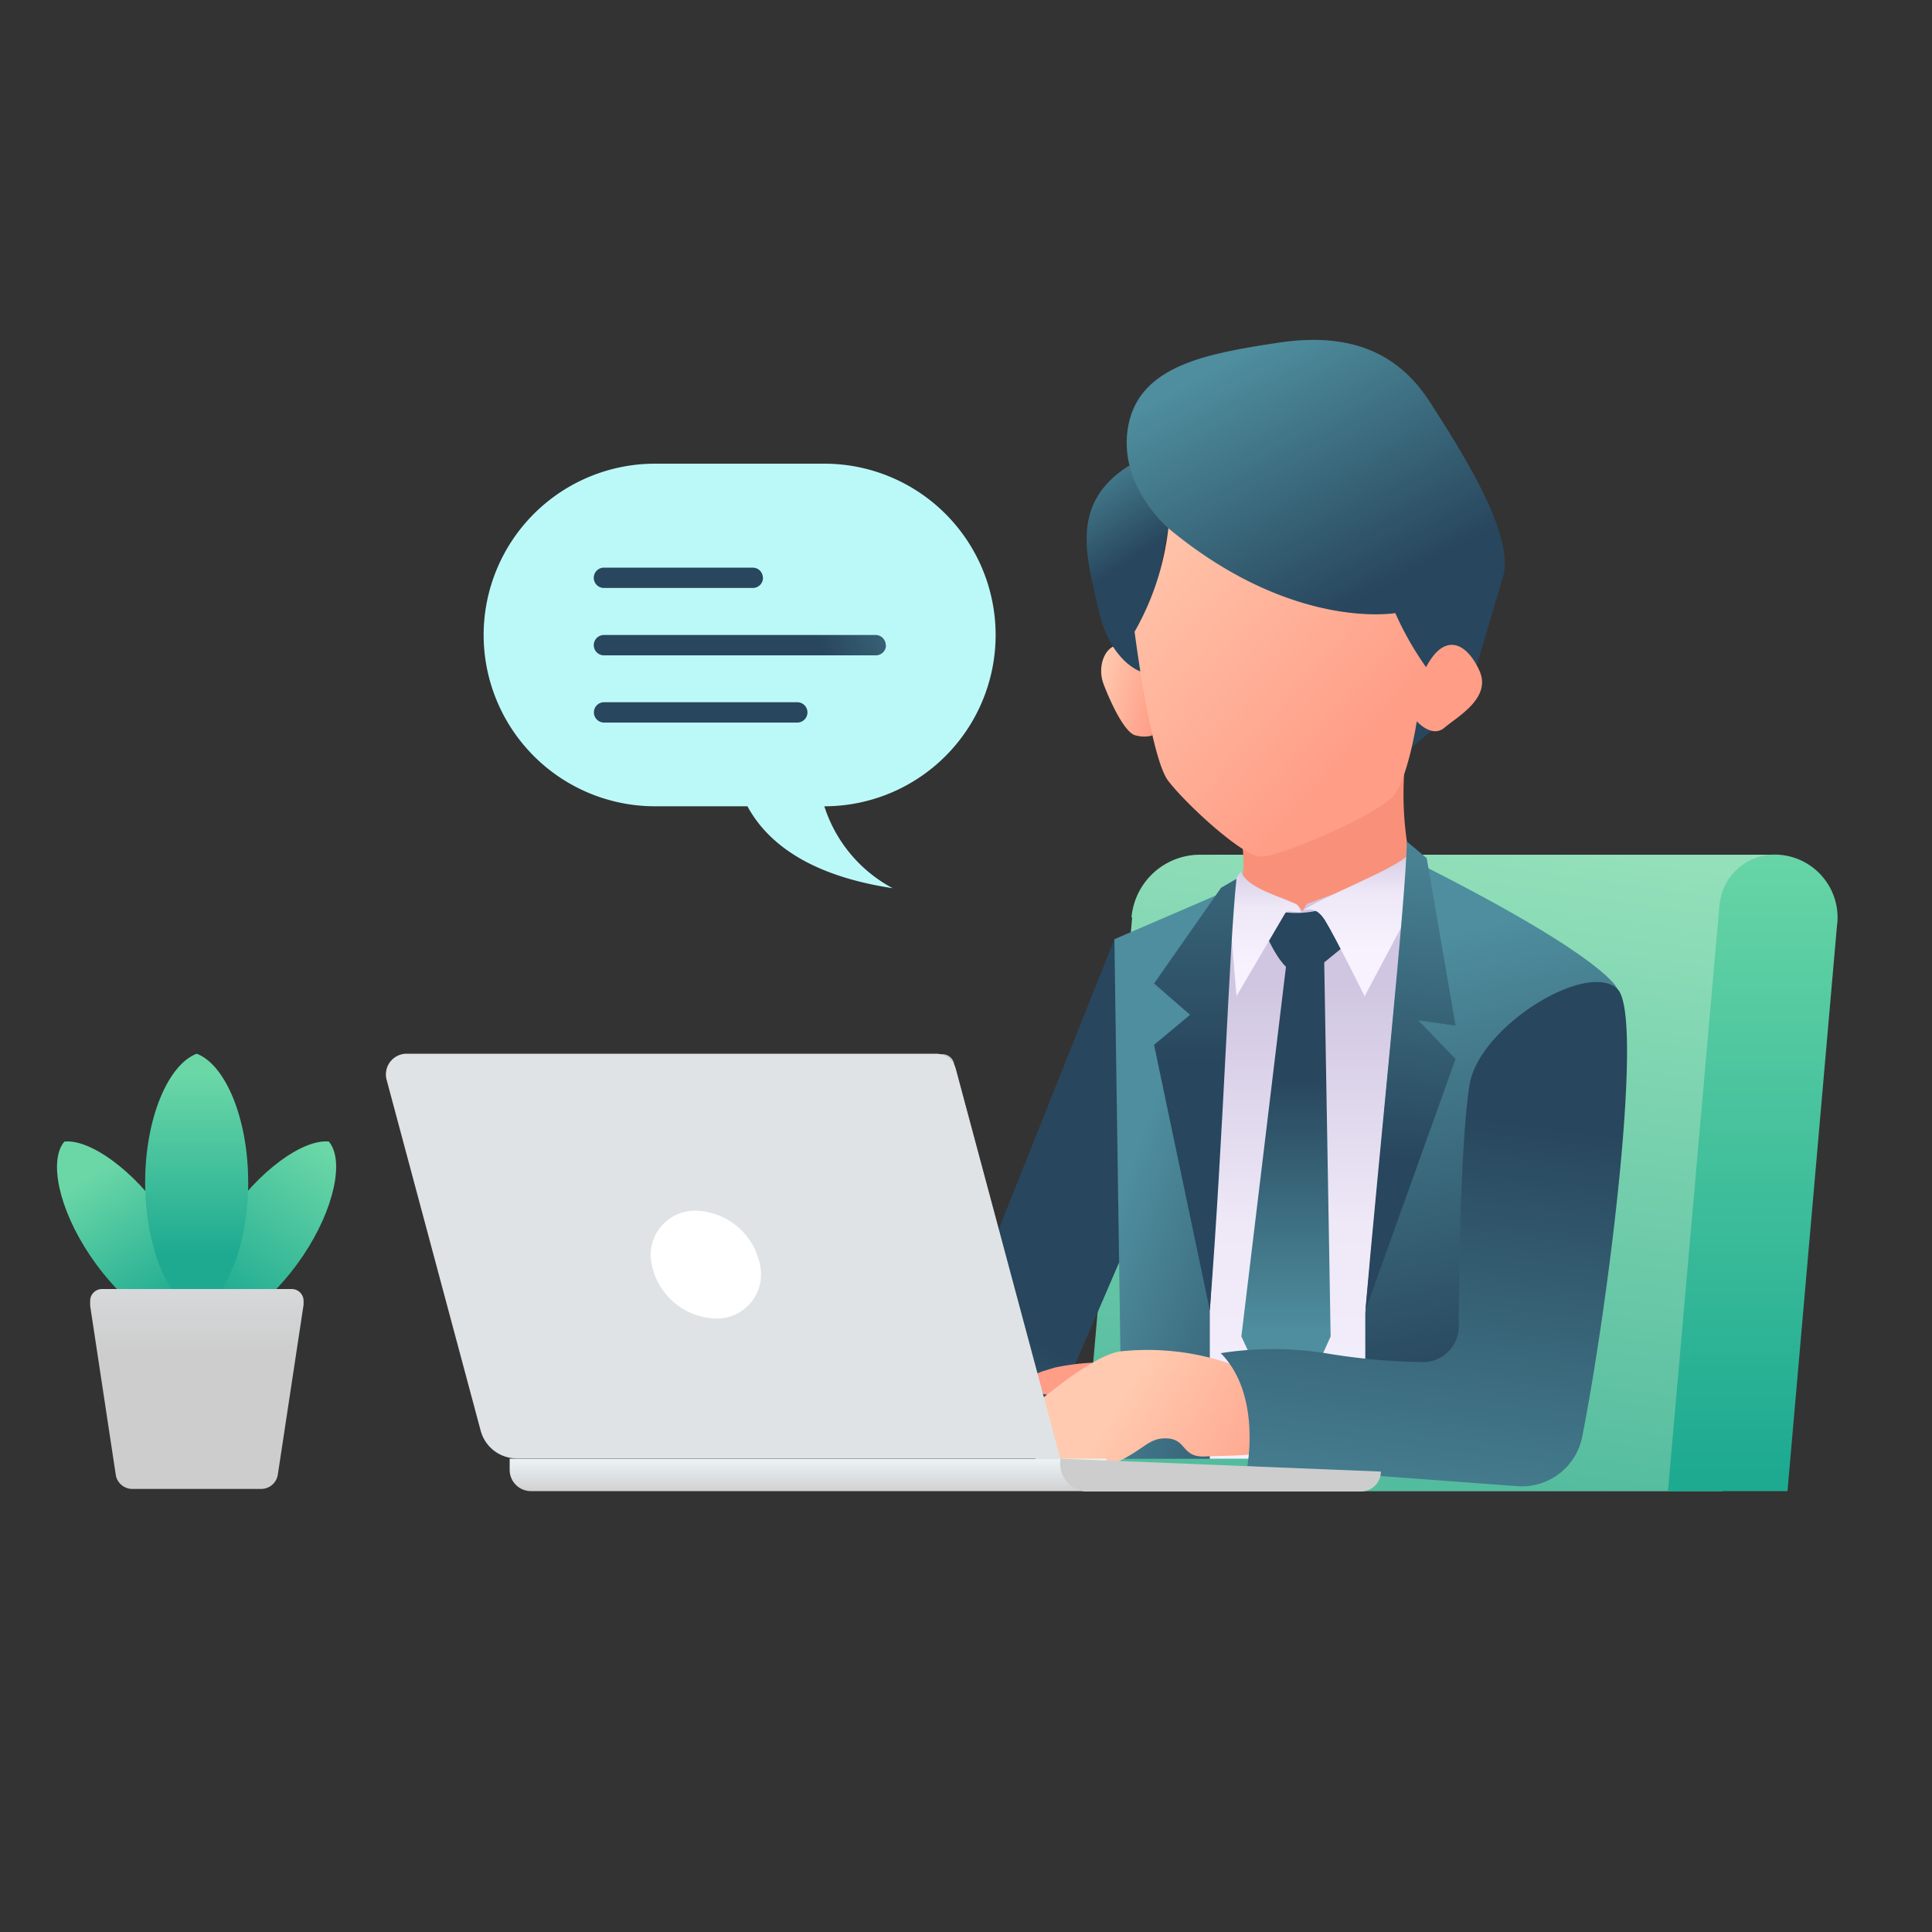 <svg id="Layer_1" data-name="Layer 1" xmlns="http://www.w3.org/2000/svg" xmlns:xlink="http://www.w3.org/1999/xlink" viewBox="0 0 150 150"><rect x="0" y="0" width="150" height="150" fill="#333333" stroke="none"/><defs><style>.cls-1,.cls-10,.cls-11,.cls-12,.cls-13,.cls-14,.cls-15,.cls-16,.cls-18,.cls-19,.cls-2,.cls-20,.cls-21,.cls-22,.cls-23,.cls-24,.cls-25,.cls-26,.cls-27,.cls-28,.cls-29,.cls-3,.cls-30,.cls-31,.cls-32,.cls-33,.cls-4,.cls-5,.cls-6,.cls-7,.cls-8,.cls-9{fill-rule:evenodd;}.cls-1{fill:url(#linear-gradient);}.cls-2{fill:url(#linear-gradient-2);}.cls-3{fill:#f9917a;}.cls-4{fill:url(#linear-gradient-3);}.cls-5{fill:url(#linear-gradient-4);}.cls-6{fill:url(#linear-gradient-5);}.cls-7{fill:url(#linear-gradient-6);}.cls-8{fill:url(#linear-gradient-7);}.cls-9{fill:url(#linear-gradient-8);}.cls-10{fill:url(#linear-gradient-9);}.cls-11{fill:url(#linear-gradient-10);}.cls-12{fill:url(#linear-gradient-11);}.cls-13{fill:url(#linear-gradient-12);}.cls-14{fill:url(#linear-gradient-13);}.cls-15{fill:url(#linear-gradient-14);}.cls-16{fill:url(#linear-gradient-15);}.cls-17{fill:none;}.cls-18{fill:url(#linear-gradient-16);}.cls-19{fill:url(#linear-gradient-17);}.cls-20{fill:url(#linear-gradient-18);}.cls-21{fill:url(#linear-gradient-19);}.cls-22{fill:#cdcdcd;}.cls-23{fill:url(#linear-gradient-20);}.cls-24{fill:url(#linear-gradient-21);}.cls-25{fill:url(#linear-gradient-22);}.cls-26{fill:url(#linear-gradient-23);}.cls-27{fill:url(#linear-gradient-24);}.cls-28{fill:url(#linear-gradient-25);}.cls-29{fill:#fff;}.cls-30{fill:#bbf9f9;}.cls-31{fill:url(#linear-gradient-26);}.cls-32{fill:url(#linear-gradient-27);}.cls-33{fill:url(#linear-gradient-28);}</style><linearGradient id="linear-gradient" x1="-923.69" y1="1075.12" x2="-923.6" y2="1075.12" gradientTransform="matrix(-51.21, 568.13, 568.13, 51.21, -657988.93, 469782.05)" gradientUnits="userSpaceOnUse"><stop offset="0" stop-color="#93e0ba"/><stop offset="1" stop-color="#54bc9e"/></linearGradient><linearGradient id="linear-gradient-2" x1="-923.8" y1="1074.89" x2="-923.71" y2="1074.89" gradientTransform="matrix(-35.32, 595.02, 595.02, 35.32, -672075.06, 511783.88)" gradientUnits="userSpaceOnUse"><stop offset="0" stop-color="#6bd7a7"/><stop offset="1" stop-color="#1daa91"/></linearGradient><linearGradient id="linear-gradient-3" x1="-923.88" y1="1075.26" x2="-923.79" y2="1075.26" gradientTransform="matrix(4.74, 431.14, 333.9, -6.12, -354547.59, 404978.72)" gradientUnits="userSpaceOnUse"><stop offset="0" stop-color="#d0c6e1"/><stop offset="0.47" stop-color="#eee8f7"/><stop offset="1" stop-color="#f7f2fe"/></linearGradient><linearGradient id="linear-gradient-4" x1="-923.07" y1="1071.23" x2="-922.98" y2="1071.28" gradientTransform="matrix(29.96, 59.82, 35.13, -51.01, -9893.26, 109919.32)" gradientUnits="userSpaceOnUse"><stop offset="0" stop-color="#ffcaaf"/><stop offset="1" stop-color="#ff9d87"/></linearGradient><linearGradient id="linear-gradient-5" x1="-921.19" y1="1072.7" x2="-921.1" y2="1072.7" gradientTransform="matrix(55.75, 84.25, 84.25, -55.75, -38937.5, 137450.48)" gradientUnits="userSpaceOnUse"><stop offset="0" stop-color="#4e8e9e"/><stop offset="1" stop-color="#28465d"/></linearGradient><linearGradient id="linear-gradient-6" x1="-922.7" y1="1074.39" x2="-922.62" y2="1074.39" gradientTransform="matrix(133.19, 233.41, 233.41, -133.19, -127780.66, 358489)" xlink:href="#linear-gradient-5"/><linearGradient id="linear-gradient-7" x1="-923.64" y1="1074.82" x2="-923.56" y2="1074.82" gradientTransform="matrix(249.2, 221.54, 221.54, -249.2, -7860.61, 472510.97)" xlink:href="#linear-gradient-4"/><linearGradient id="linear-gradient-8" x1="-923.13" y1="1077.19" x2="-923.05" y2="1077.19" gradientTransform="matrix(4.4, -248.69, -248.69, -4.4, 272046.68, -224731.9)" xlink:href="#linear-gradient-5"/><linearGradient id="linear-gradient-9" x1="-923.78" y1="1079.02" x2="-923.69" y2="1079.02" gradientTransform="matrix(1.96, -97.72, -97.72, -1.96, 107354.65, -88068.62)" xlink:href="#linear-gradient-5"/><linearGradient id="linear-gradient-10" x1="-922.87" y1="1073.8" x2="-922.79" y2="1073.8" gradientTransform="matrix(2.09, 104.61, 146.98, -1.49, -155795.68, 98205.6)" xlink:href="#linear-gradient-3"/><linearGradient id="linear-gradient-11" x1="-922.85" y1="1073.54" x2="-922.76" y2="1073.54" gradientTransform="matrix(1.47, 92.65, 103.23, -1.32, -109369.08, 86986.99)" xlink:href="#linear-gradient-3"/><linearGradient id="linear-gradient-12" x1="-923.88" y1="1074.91" x2="-923.8" y2="1074.91" gradientTransform="matrix(85.42, 419.41, 380.61, -94.13, -330090.13, 488736.12)" xlink:href="#linear-gradient-5"/><linearGradient id="linear-gradient-13" x1="-922.76" y1="1076.53" x2="-922.68" y2="1076.53" gradientTransform="matrix(164.02, -269.11, -269.11, -164.02, 441122.03, -71631.31)" xlink:href="#linear-gradient-5"/><linearGradient id="linear-gradient-14" x1="-923.87" y1="1075.02" x2="-923.79" y2="1075.08" gradientTransform="matrix(40.49, 399.9, 180.43, -89.75, -156464.69, 466019.83)" xlink:href="#linear-gradient-5"/><linearGradient id="linear-gradient-15" x1="-923.38" y1="1074.91" x2="-923.3" y2="1074.91" gradientTransform="matrix(-33.05, 360.2, 360.2, 33.05, -417596.46, 297137.55)" xlink:href="#linear-gradient-5"/><linearGradient id="linear-gradient-16" x1="-932.72" y1="1081.58" x2="-932.64" y2="1081.53" gradientTransform="matrix(37.15, 21.21, 43.56, -18.09, -12384.17, 39448.32)" xlink:href="#linear-gradient-4"/><linearGradient id="linear-gradient-17" x1="-925.32" y1="1076.86" x2="-925.24" y2="1076.86" gradientTransform="matrix(161.24, 98.16, 98.16, -161.24, 43581.68, 264569.92)" xlink:href="#linear-gradient-4"/><linearGradient id="linear-gradient-18" x1="-923.14" y1="1076.97" x2="-923.06" y2="1076.97" gradientTransform="matrix(66.64, -512, -512, -66.64, 613032.32, -400755.69)" xlink:href="#linear-gradient-5"/><linearGradient id="linear-gradient-19" x1="-923.48" y1="1075.42" x2="-923.39" y2="1075.42" gradientTransform="matrix(-9.08, 367.44, 367.44, 9.08, -403441.72, 329611.38)" xlink:href="#linear-gradient-5"/><linearGradient id="linear-gradient-20" x1="-926.28" y1="1078.19" x2="-926.19" y2="1078.19" gradientTransform="matrix(-92.05, 132.21, 132.21, 92.05, -227789.08, 23303.23)" xlink:href="#linear-gradient-2"/><linearGradient id="linear-gradient-21" x1="-921.97" y1="1080.91" x2="-921.88" y2="1080.91" gradientTransform="matrix(71.53, 116.19, 116.19, -71.53, -59641, 184534.27)" xlink:href="#linear-gradient-2"/><linearGradient id="linear-gradient-22" x1="-924.03" y1="1079.94" x2="-923.94" y2="1079.94" gradientTransform="matrix(2.38, 156.21, 156.21, -2.38, -166485.36, 146996.02)" xlink:href="#linear-gradient-2"/><linearGradient id="linear-gradient-23" x1="-925.13" y1="1078.41" x2="-925.04" y2="1078.41" gradientTransform="matrix(0, 218.41, 253.06, 0, -272882.08, 202143.05)" gradientUnits="userSpaceOnUse"><stop offset="0" stop-color="#f1f9fd"/><stop offset="1" stop-color="#cdcdcd"/></linearGradient><linearGradient id="linear-gradient-24" x1="-924.14" y1="1076.33" x2="-924.14" y2="1076.33" gradientTransform="matrix(118.26, 441.35, 677.4, 0, -619775.46, 407945.65)" xlink:href="#linear-gradient-23"/><linearGradient id="linear-gradient-25" x1="-934.23" y1="1076.14" x2="-934.14" y2="1076.14" gradientTransform="matrix(0, 35.42, 706.39, 0, -760119.62, 33203.27)" xlink:href="#linear-gradient-23"/><linearGradient id="linear-gradient-26" x1="-923.62" y1="1077.93" x2="-923.54" y2="1077.93" gradientTransform="matrix(-149.29, 51.91, 51.91, 149.29, -193771.05, -112942.3)" xlink:href="#linear-gradient-5"/><linearGradient id="linear-gradient-27" x1="-923.62" y1="1077.97" x2="-923.54" y2="1077.97" gradientTransform="matrix(-149.29, 51.91, 51.91, 149.29, -193771.05, -112942.3)" xlink:href="#linear-gradient-5"/><linearGradient id="linear-gradient-28" x1="-923.62" y1="1078" x2="-923.54" y2="1078" gradientTransform="matrix(-149.29, 51.91, 51.91, 149.29, -193771.05, -112942.3)" xlink:href="#linear-gradient-5"/></defs><title>icontim</title><g id="orang"><path class="cls-1" d="M87.85,71.23a5.34,5.34,0,0,1,5.32-4.87h44.88l-4.32,49.42H84l3.9-44.55Z"/><path class="cls-2" d="M142.65,71.67a4.89,4.89,0,0,0-4.87-5.32h0a4.3,4.3,0,0,0-4.28,3.92l-4,45.5h9.28l3.86-44.1Z"/><path class="cls-3" d="M96.35,65a10.23,10.23,0,0,1,0,3.94c-.45,1.77,4.81,5.56,4.81,5.56l8.29-7.88a25.57,25.57,0,0,1-.26-8.31c.54-5.81-10,1.79-10,1.79L96.35,65Z"/><path class="cls-4" d="M93.93,113.25H106l4-46.2-8.54,3.13-.33.56-.47-.56-5.13-1.25-4.36,34.72,2.74,9.61Z"/><path class="cls-5" d="M88.39,51.17s-.75-1.27-1.71-1.06-1.49,1.71-1,3,1.65,3.89,2.55,4a2.39,2.39,0,0,0,1.21,0S89.71,55.22,88.39,51.17Z"/><path class="cls-6" d="M88.54,52.13s-2.34-.73-3.25-4.78S83,39.13,87.61,36.18h4.57L90.7,41,88.54,52.13Z"/><path class="cls-7" d="M90.7,41s-4-3.35-3.09-8,6.15-5.56,11.62-6.39,9.25.67,11.78,4.59,6.64,10.41,5.69,13.58l-1.94,6.52c-.83,3.19-3.27,5.17-5.17,6.75l-.55-5.3L92.18,44.16,90.7,41Z"/><path class="cls-8" d="M88.09,49.05s1.24,9.77,2.6,11.56,5.76,5.85,7.17,5.9,9.36-3.31,10.44-4.87S110,56,110,56s1.17,1.34,2.16.49,3.65-2.29,2.71-4.4-2.67-3.11-4.15-.29a24.55,24.55,0,0,1-2.39-4.2s-8,1.41-17.62-6.59a20.89,20.89,0,0,1-2.6,8Z"/><path class="cls-9" d="M99.89,74.66l-3.51,29.1,3.51,7.59,3.42-7.59-.52-30.38Z"/><path class="cls-10" d="M98.53,73.06s.93,2,1.78,2.32a3.14,3.14,0,0,0,1.7,0l2.26-1.85-.78-3.22a7.39,7.39,0,0,1-4.35.42C96.32,70.31,98.53,73.06,98.53,73.06Z"/><path class="cls-11" d="M101.16,70.74s.9-.62,1.73.74,3.06,5.87,3.06,5.87l3.51-6.61-.15-4.6c.7.7-7.39,3.74-8.14,4.6Z"/><path class="cls-12" d="M101,70.84c-.08-.24-.08-.51-.51-.71-1.45-.65-3.69-1.24-4.16-2.49l-1,1.63L96,77.34l3.76-6.4a.38.38,0,0,1,.37-.19Z"/><path class="cls-13" d="M125.57,76.78s-.56-2.19-14.66-9.36l-1.59-.65L106,101.95v11.31l12.34-1.9,7.23-34.57Z"/><path class="cls-14" d="M86.52,72.92,72,109.32l8.65,3.15,7.89-18.28,2.87-18.67Z"/><path class="cls-15" d="M93.93,101.74v11.52H87.11l-.59-40.34,9.28-4-1.86,32.81Z"/><path class="cls-16" d="M109.22,65.34c0,3.87-2.29,25.6-3.21,36.4l7-19.52-2.89-3,2.89.41-2.24-13-1.56-1.31Z"/><path class="cls-17" d="M114.07,84.24s6.88-8,11.5-7.46"/><path class="cls-18" d="M84.79,105.8a19,19,0,0,0-2.91.38c-.7.24-2,.49-2,1.12s1.5,1.36,2.78.85A5.41,5.41,0,0,0,84.79,105.8Z"/><path class="cls-19" d="M96.32,106.18A19.74,19.74,0,0,0,87,104.92c-2.87.36-9.65,6.76-9.65,6.76s6.82,3,9.2,1.92,2.59-2,4.09-1.92,1.1,1.48,2.91,1.4,4.33,0,5.9-.68-.87-5.38-3.1-6.22Z"/><path class="cls-20" d="M125.57,76.78c2.12,2-.7,24.49-2.73,34.78a4.78,4.78,0,0,1-5,3.83l-21-1.56s1.08-5.6-2.06-8.77a26.17,26.17,0,0,1,8.12,0,49.47,49.47,0,0,0,7.49.69,2.78,2.78,0,0,0,2.87-2.76c0-4.81.17-14.49.83-18.74.7-4.52,9.11-9.72,11.5-7.46Z"/><path class="cls-21" d="M96,68.23l-1.2.7L89.6,76.36l2.8,2.43-2.8,2.33,4.33,20.6C95,88,95.43,73.5,96,68.23Z"/><path class="cls-22" d="M72.28,83a.92.92,0,0,1,.89-1.15h0a.92.92,0,0,1,.89.68l8.24,30.77H80.4L72.28,83Z"/></g><g id="vase"><path class="cls-23" d="M25.53,88.63c-2-.2-5.44,2.25-7.9,5.92s-3.21,7.44-2,8.86c2,.2,5.44-2.25,7.9-5.92s3.21-7.44,2-8.86Z"/><path class="cls-24" d="M5,88.63c-1.22,1.43-.47,5.19,2,8.86s5.86,6.12,7.9,5.92c1.22-1.43.47-5.19-2-8.86S7,88.43,5,88.63Z"/><path class="cls-25" d="M15.27,81.81c-2.21.84-4,5-4,10s1.79,9.19,4,10c2.21-.84,4-5,4-10S17.48,82.64,15.27,81.81Z"/><path class="cls-26" d="M7,101a.92.92,0,0,1,.92-.92H22.65a.92.92,0,0,1,.92.92v.3a.27.27,0,0,1,0,0l-2,13.19a1.31,1.31,0,0,1-1.29,1.11H10.31A1.31,1.31,0,0,1,9,114.58L7,101.38a.26.26,0,0,1,0,0V101Z"/></g><g id="macbook"><path class="cls-27" d="M74.21,83a1.6,1.6,0,0,0-1.55-1.19H31.56a1.61,1.61,0,0,0-1.55,2l7.31,27.27a2.9,2.9,0,0,0,2.8,2.15H82.32Z"/><path class="cls-28" d="M85.9,113.25H39.57v.87a1.65,1.65,0,0,0,1.65,1.65H85.9v-2.52Z"/><path class="cls-22" d="M82.32,113.25l24.89,1h0a1.55,1.55,0,0,1-1.55,1.55H84.47a2.16,2.16,0,0,1-2.16-2.16Z"/><path class="cls-29" d="M54,94A5.23,5.23,0,0,1,59,98.17a3.43,3.43,0,0,1-3.46,4.2,5.23,5.23,0,0,1-4.94-4.2A3.43,3.43,0,0,1,54,94Z"/></g><g id="text-baloon"><path class="cls-30" d="M37.55,49.27A13.31,13.31,0,0,1,50.85,36H64a13.3,13.3,0,1,1,0,26.6,11,11,0,0,0,5.31,6.36c-5.67-.86-9.45-3-11.28-6.36h-7.2A13.31,13.31,0,0,1,37.55,49.27Z"/><path class="cls-31" d="M59.23,44.86a.79.79,0,0,0-.79-.79H46.89a.79.79,0,0,0-.79.79h0a.79.79,0,0,0,.79.79H58.45a.79.79,0,0,0,.79-.79Z"/><path class="cls-32" d="M68.77,50.09A.79.79,0,0,0,68,49.3H46.89a.79.79,0,0,0-.79.79h0a.79.79,0,0,0,.79.79H68a.79.79,0,0,0,.79-.79h0Z"/><path class="cls-33" d="M62.69,55.31a.79.79,0,0,0-.79-.79h-15a.79.79,0,0,0-.79.79h0a.79.79,0,0,0,.79.79h15a.79.79,0,0,0,.79-.79Z"/></g></svg>